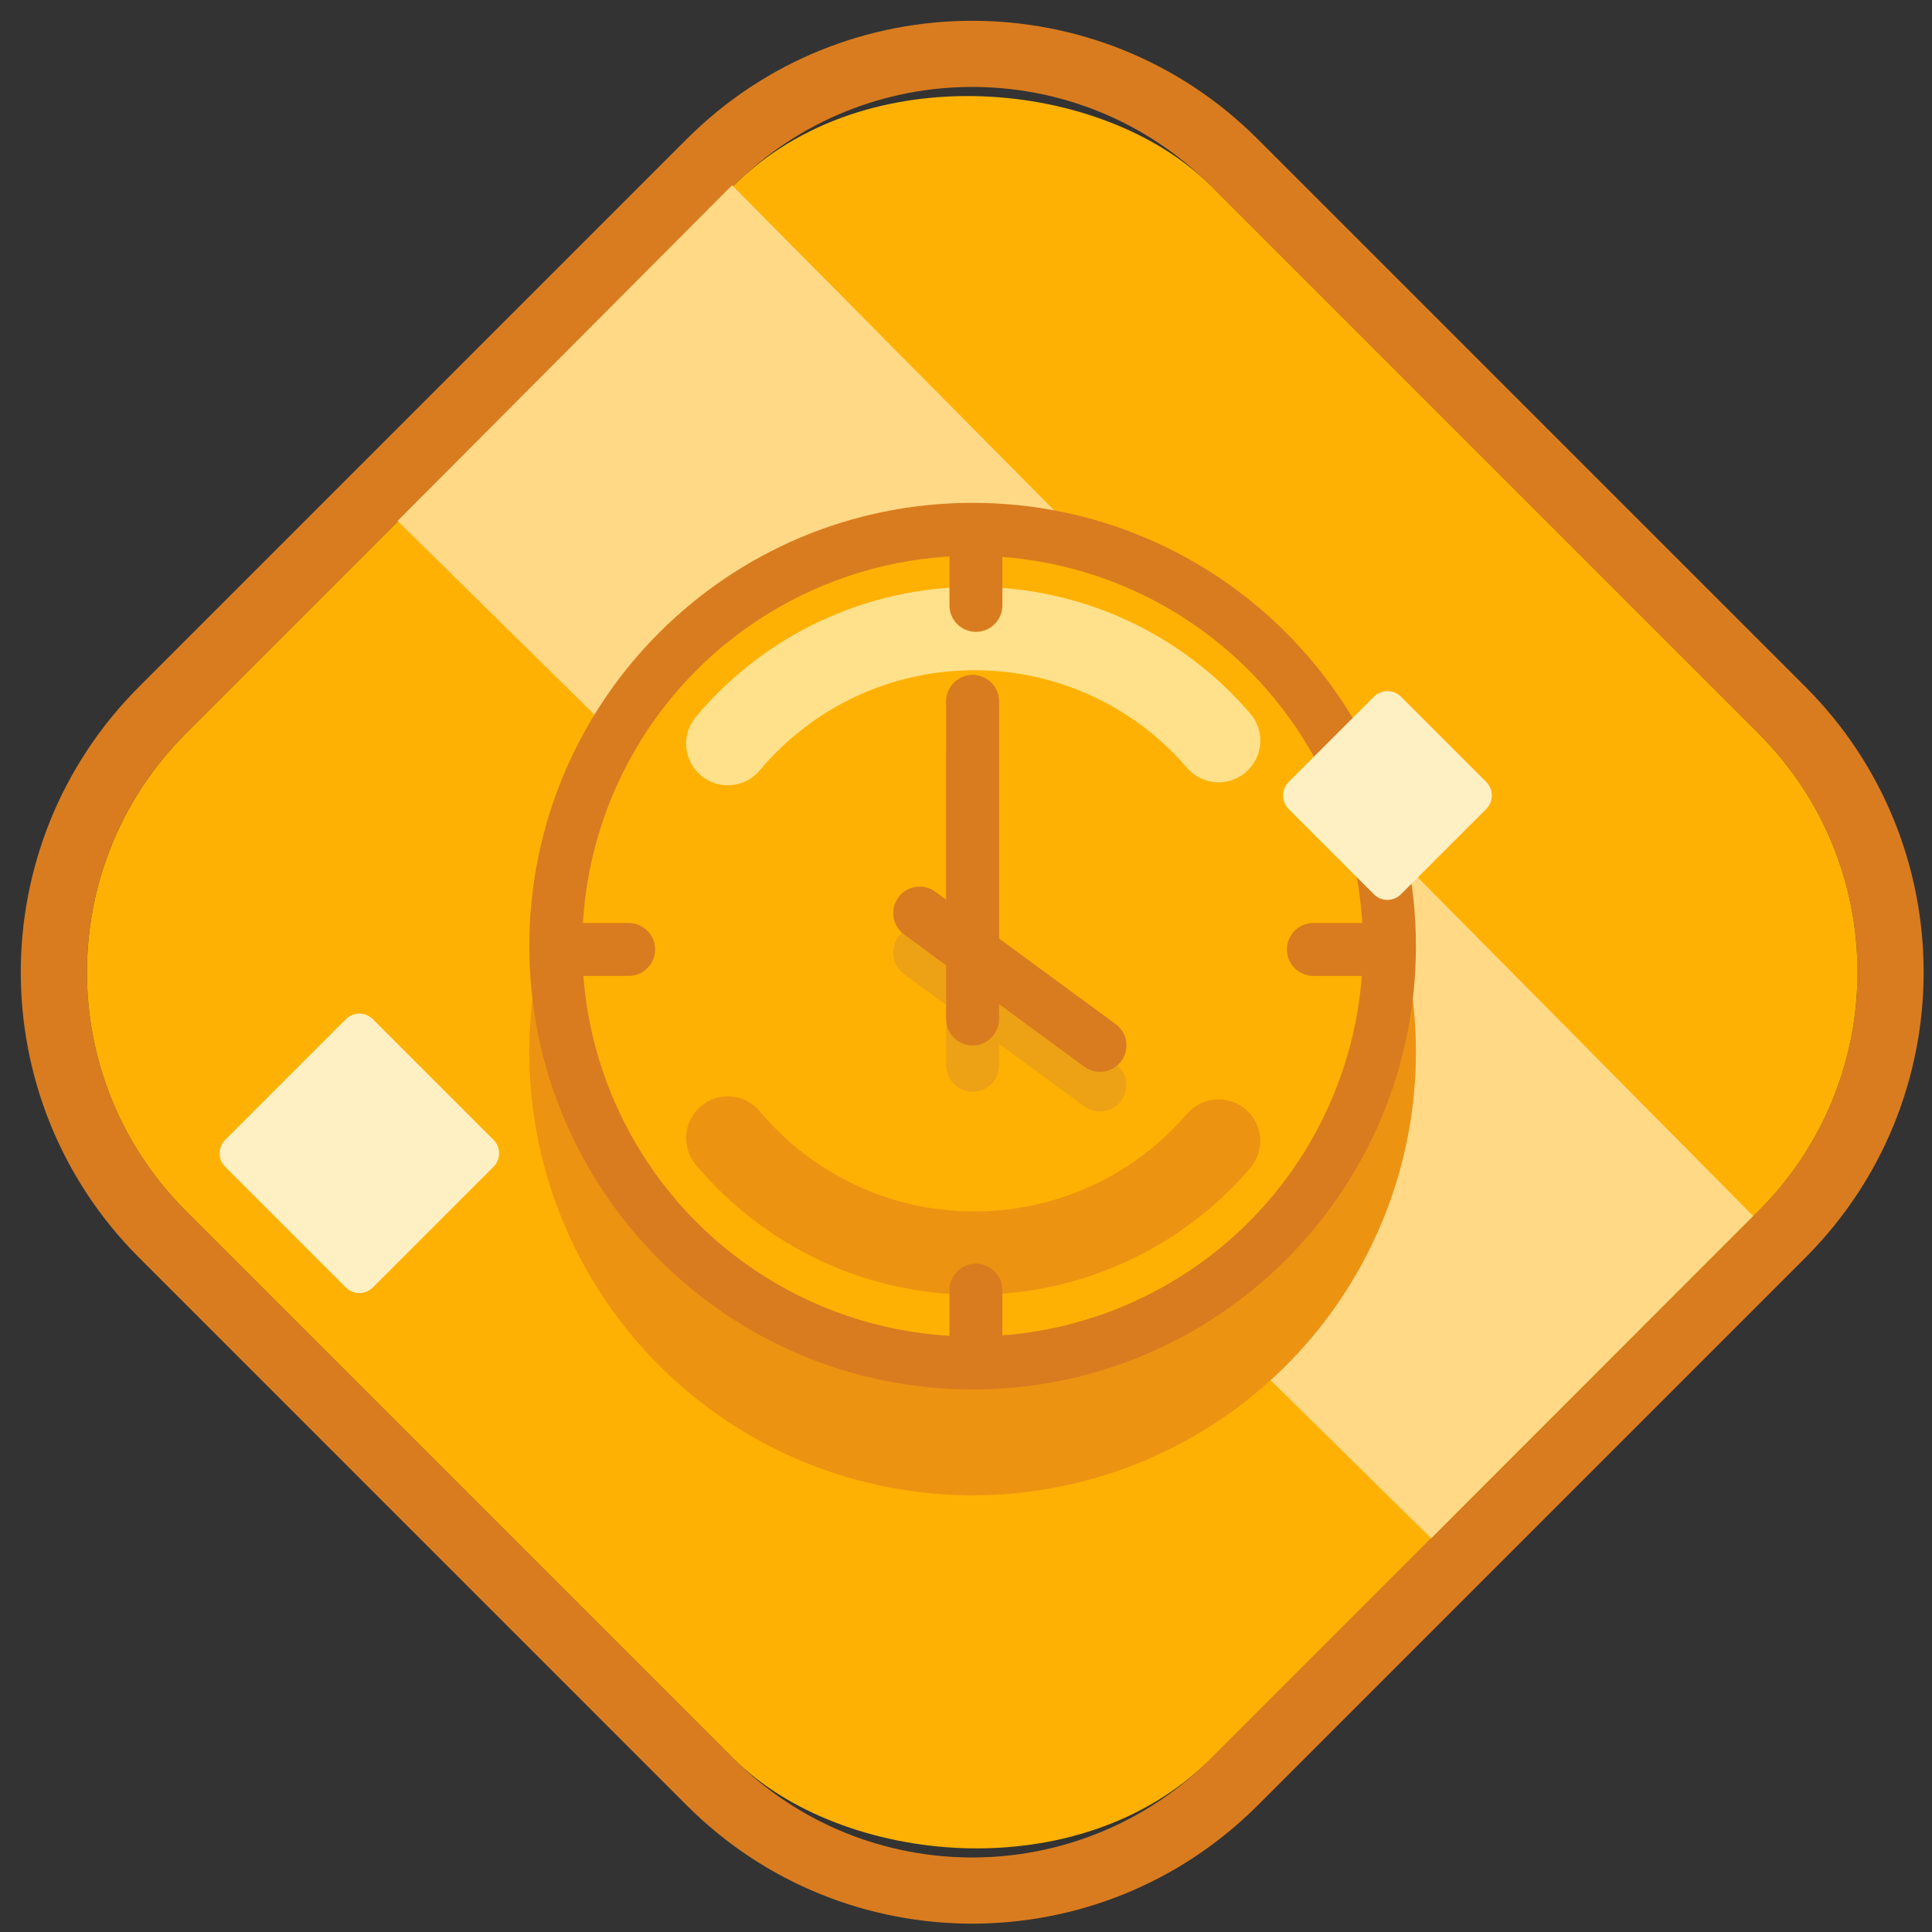 <?xml version="1.0" encoding="UTF-8"?><svg width="73px" height="73px" viewBox="0 0 73 73" version="1.1" xmlns="http://www.w3.org/2000/svg" xmlns:xlink="http://www.w3.org/1999/xlink"><rect x="0" y="0" width="73" height="73" fill="#333333" stroke="none"/><title>achievmement_time_3</title><desc>Created with Sketch.</desc><defs/><g id="Page-1" stroke="none" stroke-width="1" fill="none" fill-rule="evenodd"><g id="gold" transform="translate(-118, -351)"><g id="achievmement_time_3" transform="translate(116, 349)"><g id="bg"><path d="M9.02,47.751 L29.718,68.449 C34.699,73.43 42.771,73.429 47.751,68.449 L68.449,47.751 C73.43,42.77 73.429,34.698 68.449,29.718 L47.751,9.02 C42.77,4.039 34.698,4.041 29.718,9.02 L9.02,29.718 C4.039,34.699 4.041,42.771 9.02,47.751 Z M7.253,49.519 C1.296,43.562 1.296,33.907 7.253,27.95 L27.95,7.253 C33.907,1.296 43.562,1.296 49.519,7.253 L70.217,27.95 C76.173,33.907 76.174,43.562 70.217,49.519 L49.519,70.217 C43.562,76.173 33.907,76.174 27.95,70.217 L7.253,49.519 Z" id="Mask" fill="#D97C1F" fill-rule="nonzero"/><rect id="Mask-Copy" fill="#FFB103" transform="translate(38.735, 38.735) rotate(-45) translate(-38.735, -38.735)" x="11.348" y="11.348" width="54.774" height="54.774" rx="12.75"/><polygon id="Rectangle-12" fill="#FFD986" transform="translate(42.715, 34.715) rotate(-45) translate(-42.715, -34.715)" points="51.668 7.301 51.412 62.121 34.197 62.13 33.763 7.332"/></g><g id="clock" transform="translate(22, 21)"><circle id="Oval-22" fill="#ED9312" cx="16.75" cy="20.75" r="16.75"/><path d="M16.75,33.5 C7.499,33.5 0,26.001 0,16.75 C0,7.499 7.499,0 16.75,0 C26.001,0 33.5,7.499 33.5,16.75 C33.5,26.001 26.001,33.5 16.75,33.5 Z" id="Oval-22" fill="#D97C1F" fill-rule="nonzero"/><circle id="Oval-22-Copy" fill="#FFB103" cx="16.75" cy="16.75" r="14.75"/><path d="M24.85,23.086 C22.854,25.41 19.95,26.773 16.82,26.773 C13.645,26.773 10.703,25.371 8.707,22.988 C8.149,22.322 7.155,22.234 6.488,22.793 C5.822,23.351 5.734,24.345 6.293,25.012 C8.882,28.101 12.704,29.923 16.82,29.923 C20.878,29.923 24.651,28.153 27.239,25.139 C27.806,24.479 27.731,23.484 27.071,22.918 C26.411,22.351 25.416,22.426 24.85,23.086 Z" id="Oval-21" fill="#ED9312" fill-rule="nonzero"/><path d="M22.154,21.194 L15.342,16.194 C14.896,15.867 14.271,15.963 13.944,16.408 C13.617,16.854 13.713,17.479 14.158,17.806 L20.971,22.806 C21.416,23.133 22.042,23.037 22.369,22.592 C22.695,22.146 22.599,21.521 22.154,21.194 Z" id="Line" fill="#EDA115" fill-rule="nonzero"/><path d="M27.239,7.959 C24.651,4.945 20.878,3.175 16.82,3.175 C12.704,3.175 8.882,4.997 6.293,8.086 C5.734,8.753 5.822,9.746 6.488,10.305 C7.155,10.863 8.149,10.776 8.707,10.109 C10.703,7.727 13.645,6.325 16.82,6.325 C19.95,6.325 22.854,7.687 24.85,10.011 C25.416,10.671 26.411,10.747 27.071,10.18 C27.731,9.613 27.806,8.619 27.239,7.959 Z" id="Oval-21" fill="#FFE18B" fill-rule="nonzero"/><path d="M15.75,9.25 L15.75,21.253 C15.75,21.805 16.198,22.253 16.75,22.253 C17.302,22.253 17.75,21.805 17.75,21.253 L17.75,9.25 C17.75,8.698 17.302,8.25 16.75,8.25 C16.198,8.25 15.75,8.698 15.75,9.25 Z" id="Line" fill="#EDA115" fill-rule="nonzero"/><path d="M15.75,7.5 L15.75,19.503 C15.75,20.055 16.198,20.503 16.75,20.503 C17.302,20.503 17.75,20.055 17.75,19.503 L17.75,7.5 C17.75,6.948 17.302,6.5 16.75,6.5 C16.198,6.5 15.75,6.948 15.75,7.5 Z" id="Line" fill="#D97C1F" fill-rule="nonzero"/><path d="M22.154,19.694 L15.342,14.694 C14.896,14.367 14.271,14.463 13.944,14.908 C13.617,15.354 13.713,15.979 14.158,16.306 L20.971,21.306 C21.416,21.633 22.042,21.537 22.369,21.092 C22.695,20.646 22.599,20.021 22.154,19.694 Z" id="Line" fill="#D97C1F" fill-rule="nonzero"/><path d="M15.875,1.996 L15.875,3.875 C15.875,4.427 16.323,4.875 16.875,4.875 C17.427,4.875 17.875,4.427 17.875,3.875 L17.875,1.996 C17.875,1.444 17.427,0.996 16.875,0.996 C16.323,0.996 15.875,1.444 15.875,1.996 Z" id="Line" fill="#D97C1F" fill-rule="nonzero"/><path d="M15.875,29.746 L15.875,31.625 C15.875,32.177 16.323,32.625 16.875,32.625 C17.427,32.625 17.875,32.177 17.875,31.625 L17.875,29.746 C17.875,29.194 17.427,28.746 16.875,28.746 C16.323,28.746 15.875,29.194 15.875,29.746 Z" id="Line" fill="#D97C1F" fill-rule="nonzero"/><path d="M31.504,15.875 L29.625,15.875 C29.073,15.875 28.625,16.323 28.625,16.875 C28.625,17.427 29.073,17.875 29.625,17.875 L31.504,17.875 C32.056,17.875 32.504,17.427 32.504,16.875 C32.504,16.323 32.056,15.875 31.504,15.875 Z" id="Line" fill="#D97C1F" fill-rule="nonzero"/><path d="M3.754,15.875 L1.875,15.875 C1.323,15.875 0.875,16.323 0.875,16.875 C0.875,17.427 1.323,17.875 1.875,17.875 L3.754,17.875 C4.306,17.875 4.754,17.427 4.754,16.875 C4.754,16.323 4.306,15.875 3.754,15.875 Z" id="Line" fill="#D97C1F" fill-rule="nonzero"/></g><g id="sparkle" transform="translate(10, 27)" fill="#FFF0C4"><path d="M2.354,14.634 L8.802,14.634 L8.802,14.634 C9.2,14.634 9.522,14.956 9.522,15.354 L9.522,21.802 L9.522,21.802 C9.522,22.2 9.2,22.522 8.802,22.522 L2.354,22.522 L2.354,22.522 C1.956,22.522 1.634,22.2 1.634,21.802 L1.634,15.354 L1.634,15.354 C1.634,14.956 1.956,14.634 2.354,14.634 Z" id="Rectangle-2-Copy-5" transform="translate(5.578, 18.578) rotate(-315) translate(-5.578, -18.578)"/><path d="M42.143,2.058 L46.703,2.058 L46.703,2.058 C47.101,2.058 47.423,2.38 47.423,2.778 L47.423,7.338 L47.423,7.338 C47.423,7.735 47.101,8.058 46.703,8.058 L42.143,8.058 L42.143,8.058 C41.746,8.058 41.423,7.735 41.423,7.338 L41.423,2.778 L41.423,2.778 C41.423,2.38 41.746,2.058 42.143,2.058 Z" id="Rectangle-2-Copy-6" transform="translate(44.423, 5.058) rotate(-315) translate(-44.423, -5.058)"/></g></g></g></g></svg>